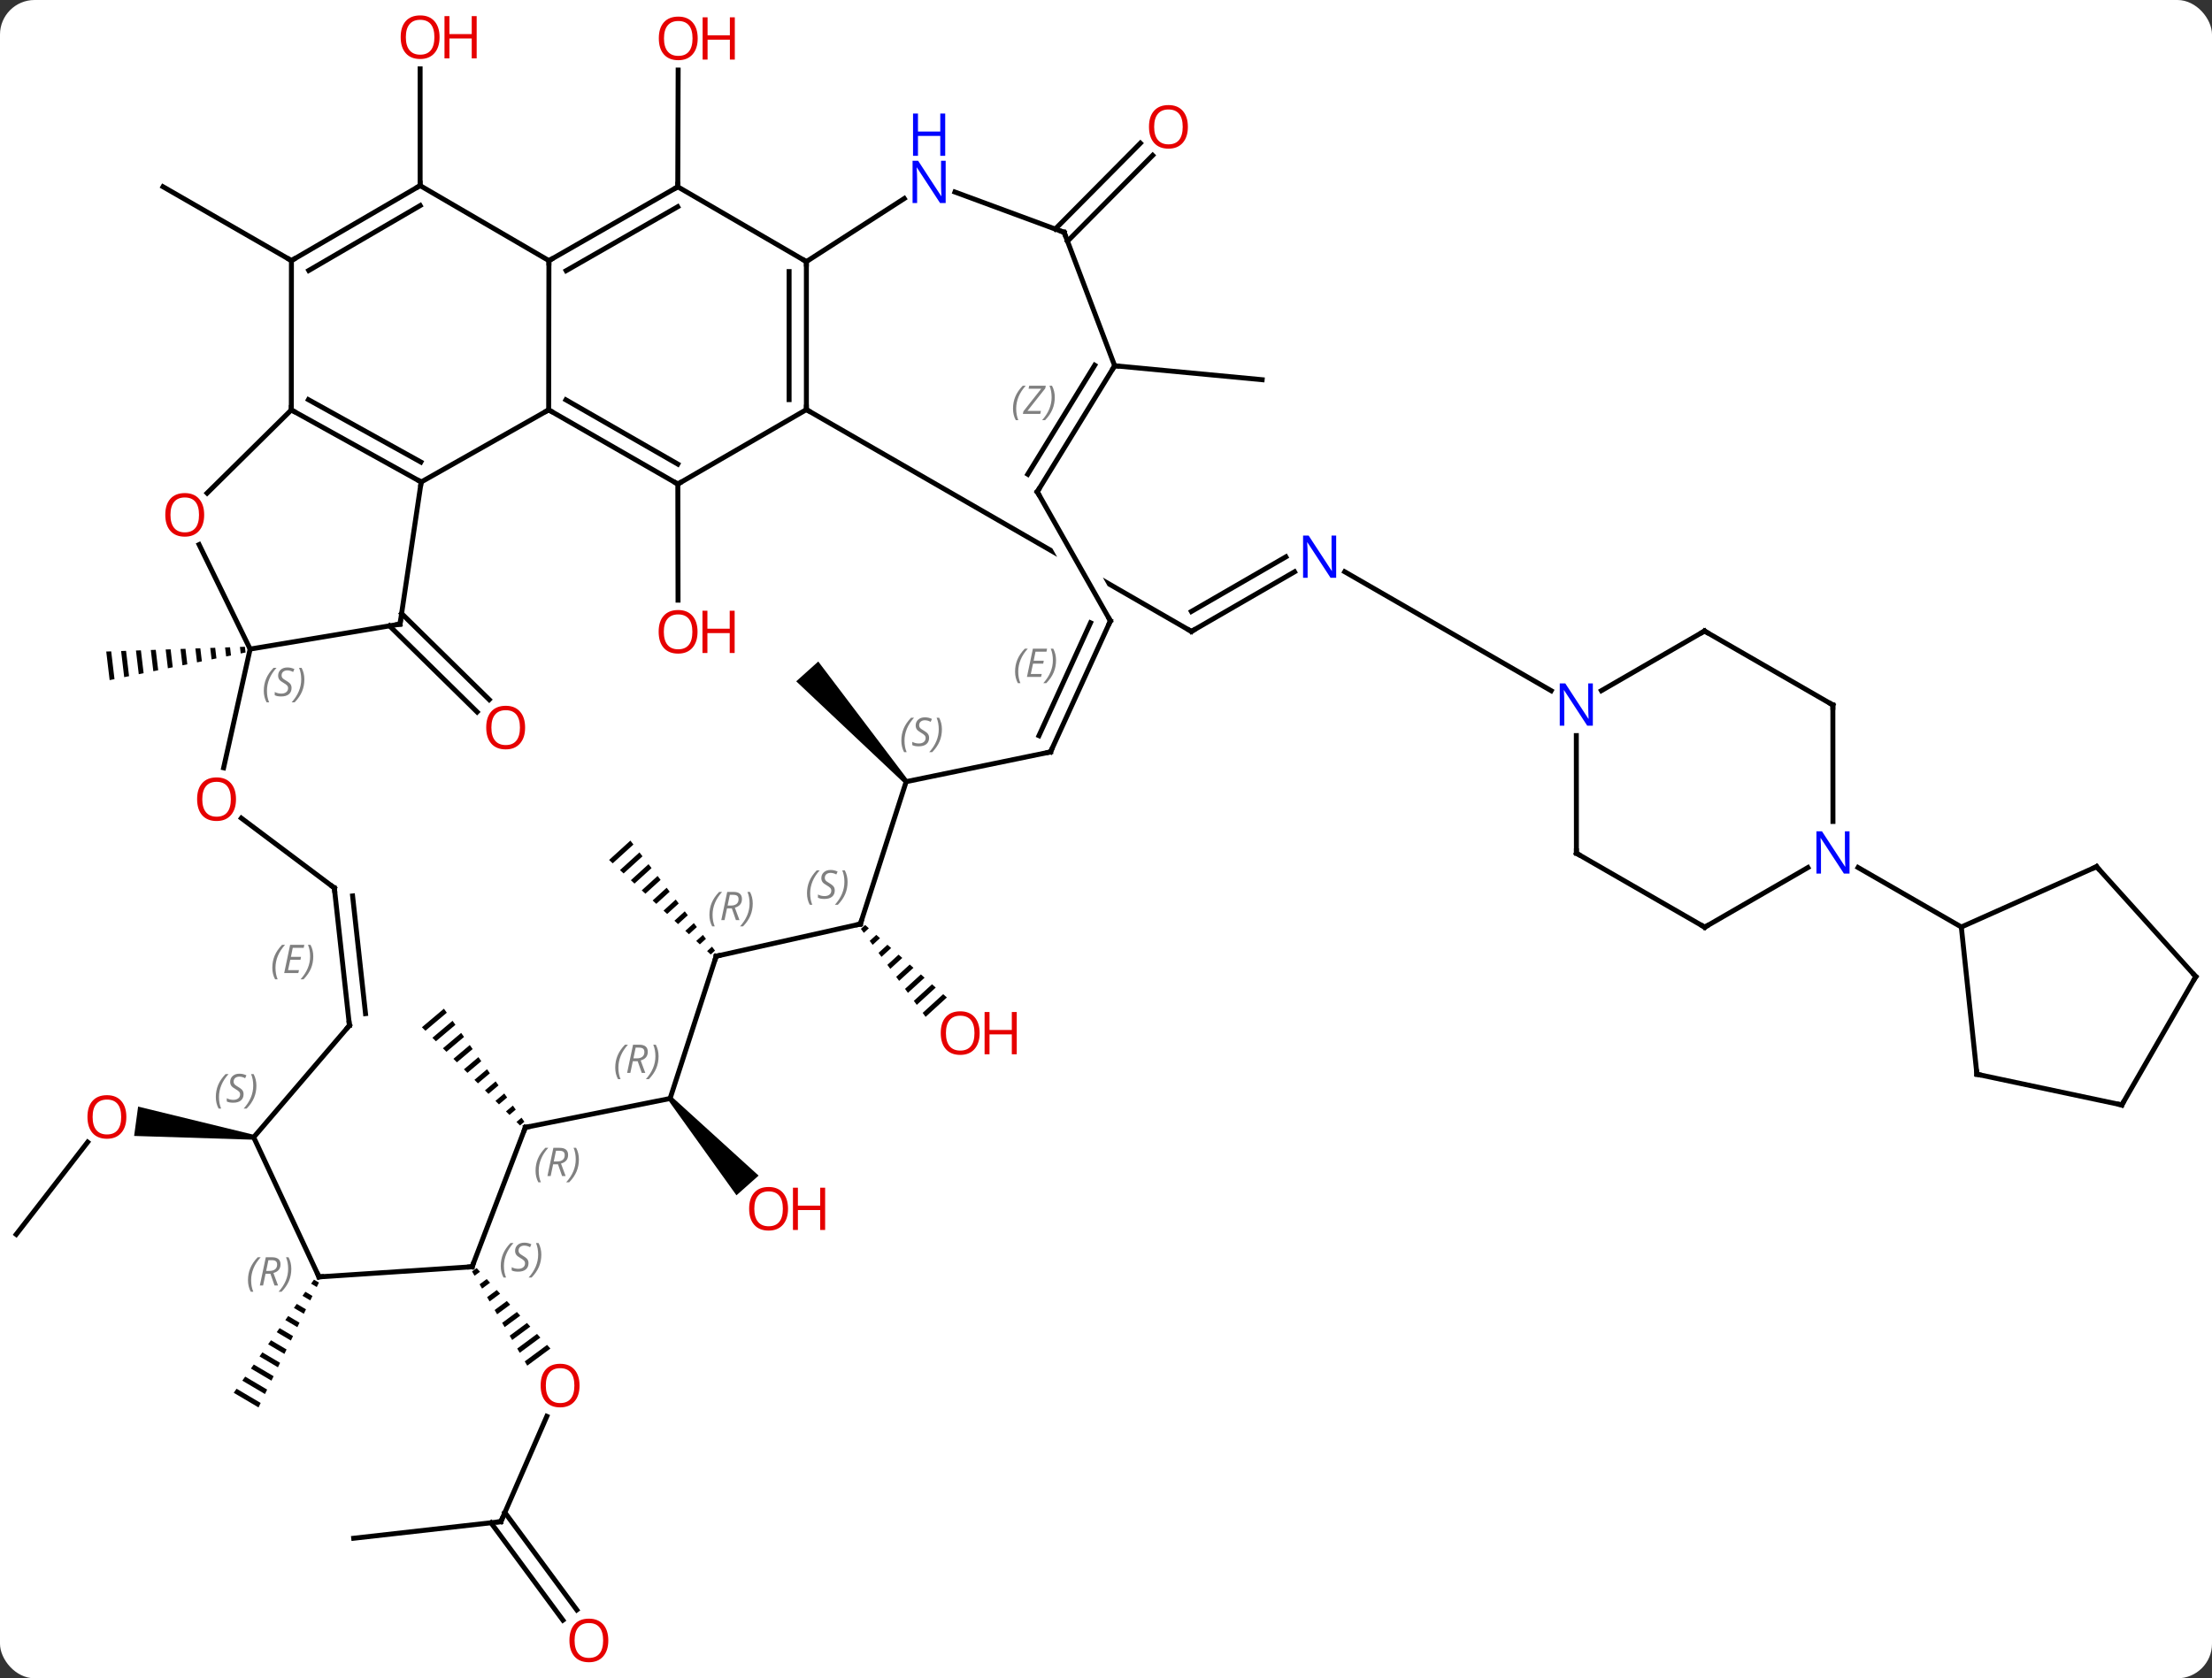 <svg width="448" viewBox="0 0 448 340" style="fill-opacity:1; color-rendering:auto; color-interpolation:auto; text-rendering:auto; stroke:black; stroke-linecap:square; stroke-miterlimit:10; shape-rendering:auto; stroke-opacity:1; fill:black; stroke-dasharray:none; font-weight:normal; stroke-width:1; font-family:'Open Sans'; font-style:normal; stroke-linejoin:miter; font-size:12; stroke-dashoffset:0; image-rendering:auto;" height="340" class="cas-substance-image" xmlns:xlink="http://www.w3.org/1999/xlink" xmlns="http://www.w3.org/2000/svg"><rect x="0" y="0" width="448" height="340" fill="#333333" stroke="none"/><svg class="cas-substance-single-component"><rect y="0" x="0" width="448" stroke="none" ry="7" rx="7" height="340" fill="white" class="cas-substance-group"/><svg y="0" x="0" width="448" viewBox="0 0 448 340" style="fill:black;" height="340" class="cas-substance-single-component-image"><svg><g><clipPath id="clipPath_ef75282203c644f3a4d1a548fc8ca51e1" clipPathUnits="userSpaceOnUse"><path d="M-13.157 -75.109 L5.349 -42.429 L0.128 -39.473 L-18.378 -72.153 L-13.157 -75.109 ZM-53.944 -106.222 L-73.916 -71.565 L10.561 -22.88 L30.534 -57.537 L-53.944 -106.222 Z"/></clipPath><g transform="translate(224,170)" style="text-rendering:geometricPrecision; color-rendering:optimizeQuality; color-interpolation:linearRGB; stroke-linecap:butt; image-rendering:optimizeQuality;"><line y2="-71.937" y1="-48.414" x2="-86.718" x1="-86.676" style="fill:none;"/><line y2="-45.706" y1="-28.264" x2="-142.664" x1="-124.918" style="fill:none;"/><line y2="-43.211" y1="-25.767" x2="-145.118" x1="-127.371" style="fill:none;"/><line y2="-132.156" y1="-155.804" x2="-86.73" x1="-86.652" style="fill:none;"/><line y2="-132.399" y1="-156.047" x2="-138.912" x1="-138.912" style="fill:none;"/><line y2="-54.159" y1="-42.081" x2="38.183" x1="17.298" style="fill:none;"/><line y2="-57.189" y1="-46.123" x2="36.431" x1="17.295" style="fill:none;"/><line y2="-87.021" y1="-42.081" x2="-60.681" x1="17.298" style="fill:none; clip-path:url(#clipPath_ef75282203c644f3a4d1a548fc8ca51e1);"/><line y2="-30.071" y1="-54.169" x2="90.166" x1="48.35" style="fill:none;"/><line y2="-117.21" y1="-132.168" x2="-164.976" x1="-190.98" style="fill:none;"/><path style="stroke:none;" d="M-174.402 -38.973 L-175.405 -38.939 L-175.405 -38.939 L-175.247 -37.615 L-174.264 -37.815 L-174.264 -37.815 L-174.402 -38.973 ZM-177.41 -38.87 L-178.413 -38.835 L-178.413 -38.835 L-178.197 -37.015 L-178.197 -37.015 L-177.214 -37.215 L-177.41 -38.87 ZM-180.419 -38.767 L-181.422 -38.732 L-181.422 -38.732 L-181.147 -36.415 L-181.147 -36.415 L-180.163 -36.615 L-180.419 -38.767 ZM-183.427 -38.663 L-184.43 -38.629 L-184.43 -38.629 L-184.096 -35.815 L-184.096 -35.815 L-183.113 -36.015 L-183.427 -38.663 ZM-186.436 -38.56 L-187.439 -38.525 L-187.439 -38.525 L-187.046 -35.215 L-187.046 -35.215 L-186.063 -35.415 L-186.436 -38.56 ZM-189.444 -38.456 L-190.447 -38.422 L-190.447 -38.422 L-189.996 -34.616 L-189.012 -34.816 L-189.012 -34.816 L-189.444 -38.456 ZM-192.453 -38.353 L-193.456 -38.319 L-193.456 -38.319 L-192.945 -34.016 L-191.962 -34.216 L-192.453 -38.353 ZM-195.462 -38.25 L-196.464 -38.215 L-196.464 -38.215 L-195.895 -33.416 L-195.895 -33.416 L-194.912 -33.616 L-195.462 -38.25 ZM-198.47 -38.147 L-199.473 -38.112 L-199.473 -38.112 L-198.845 -32.816 L-197.861 -33.016 L-198.47 -38.147 ZM-201.479 -38.043 L-202.482 -38.009 L-202.482 -38.009 L-201.794 -32.216 L-201.794 -32.216 L-200.811 -32.416 L-201.479 -38.043 Z"/><line y2="-123.597" y1="-140.994" x2="-10.282" x1="6.968" style="fill:none;"/><line y2="-121.132" y1="-138.53" x2="-7.797" x1="9.453" style="fill:none;"/><line y2="-95.901" y1="-93.075" x2="1.758" x1="31.626" style="fill:none;"/><line y2="80.07" y1="61.382" x2="-220.716" x1="-206.247" style="fill:none;"/><path style="stroke:none;" d="M-172.556 59.901 L-172.69 60.891 L-196.835 60.127 L-196.026 54.182 Z"/><path style="stroke:none;" d="M-160.41 89.241 L-160.991 90.06 L-160.991 90.06 L-159.843 90.738 L-159.843 90.738 L-159.406 89.835 L-160.41 89.241 ZM-162.152 91.697 L-162.732 92.515 L-162.732 92.515 L-161.154 93.448 L-160.717 92.545 L-160.717 92.545 L-162.152 91.697 ZM-163.893 94.152 L-164.474 94.971 L-164.474 94.971 L-162.465 96.158 L-162.028 95.254 L-162.028 95.254 L-163.893 94.152 ZM-165.635 96.607 L-166.215 97.426 L-166.215 97.426 L-163.776 98.868 L-163.339 97.964 L-165.635 96.607 ZM-167.376 99.063 L-167.957 99.881 L-167.957 99.881 L-165.087 101.577 L-164.65 100.674 L-167.376 99.063 ZM-169.118 101.518 L-169.698 102.337 L-169.698 102.337 L-166.398 104.287 L-165.961 103.384 L-165.961 103.384 L-169.118 101.518 ZM-170.859 103.974 L-171.44 104.792 L-167.709 106.997 L-167.273 106.094 L-167.273 106.094 L-170.859 103.974 ZM-172.601 106.429 L-173.181 107.248 L-169.021 109.707 L-169.021 109.707 L-168.584 108.803 L-168.584 108.803 L-172.601 106.429 ZM-174.343 108.884 L-174.923 109.703 L-174.923 109.703 L-170.332 112.417 L-169.895 111.513 L-174.343 108.884 ZM-176.084 111.34 L-176.665 112.158 L-171.643 115.126 L-171.206 114.223 L-171.206 114.223 L-176.084 111.34 Z"/><line y2="138.264" y1="116.933" x2="-122.556" x1="-113.252" style="fill:none;"/><path style="stroke:none;" d="M-127.463 86.898 L-128.397 87.589 L-128.397 87.589 L-127.889 88.456 L-127.889 88.456 L-126.784 87.639 L-126.784 87.639 L-127.463 86.898 ZM-125.425 89.121 L-126.872 90.19 L-126.364 91.058 L-126.364 91.058 L-124.746 89.862 L-125.425 89.121 ZM-123.388 91.344 L-125.347 92.792 L-124.839 93.659 L-122.709 92.085 L-122.709 92.085 L-123.388 91.344 ZM-121.351 93.567 L-123.822 95.394 L-123.822 95.394 L-123.314 96.261 L-120.671 94.308 L-121.351 93.567 ZM-119.313 95.79 L-122.298 97.996 L-122.298 97.996 L-121.789 98.863 L-118.634 96.531 L-118.634 96.531 L-119.313 95.79 ZM-117.276 98.013 L-120.773 100.598 L-120.264 101.465 L-120.264 101.465 L-116.597 98.754 L-117.276 98.013 ZM-115.238 100.236 L-119.248 103.2 L-118.74 104.067 L-114.559 100.976 L-114.559 100.976 L-115.238 100.236 ZM-113.201 102.458 L-117.723 105.801 L-117.723 105.801 L-117.215 106.669 L-112.522 103.199 L-112.522 103.199 L-113.201 102.458 Z"/><line y2="141.63" y1="138.264" x2="-152.367" x1="-122.556" style="fill:none;"/><line y2="158.227" y1="138.491" x2="-109.992" x1="-124.564" style="fill:none;"/><line y2="156.148" y1="136.412" x2="-107.176" x1="-121.748" style="fill:none;"/><path style="stroke:none;" d="M-134.091 34.346 L-138.55 38.109 L-137.841 38.82 L-133.509 35.163 L-134.091 34.346 ZM-132.346 36.799 L-136.423 40.24 L-135.713 40.951 L-131.764 37.617 L-132.346 36.799 ZM-130.6 39.253 L-134.294 42.372 L-133.585 43.082 L-130.018 40.071 L-130.6 39.253 ZM-128.854 41.707 L-132.166 44.503 L-132.166 44.503 L-131.457 45.213 L-128.272 42.525 L-128.854 41.707 ZM-127.108 44.161 L-130.038 46.634 L-129.329 47.345 L-126.526 44.979 L-127.108 44.161 ZM-125.362 46.615 L-127.91 48.765 L-127.201 49.476 L-124.78 47.433 L-125.362 46.615 ZM-123.617 49.069 L-125.782 50.897 L-125.073 51.607 L-125.073 51.607 L-123.035 49.886 L-123.617 49.069 ZM-121.871 51.522 L-123.654 53.028 L-122.945 53.738 L-122.945 53.738 L-121.289 52.34 L-121.289 52.34 L-121.871 51.522 ZM-120.125 53.976 L-121.526 55.159 L-120.817 55.869 L-119.543 54.794 L-119.543 54.794 L-120.125 53.976 ZM-118.379 56.43 L-119.398 57.29 L-119.398 57.29 L-118.689 58.001 L-118.689 58.001 L-117.797 57.248 L-118.379 56.43 Z"/><path style="stroke:none;" d="M-40.098 -11.983 L-40.842 -11.315 L-62.74 -31.974 L-58.274 -35.982 Z"/><path style="stroke:none;" d="M-88.657 52.871 L-87.91 52.207 L-70.36 68.164 L-74.842 72.153 Z"/><path style="stroke:none;" d="M-48.781 17.39 L-49.644 18.178 L-49.644 18.178 L-49.048 18.988 L-48.028 18.058 L-48.028 18.058 L-48.781 17.39 ZM-46.523 19.393 L-47.857 20.609 L-47.261 21.419 L-45.771 20.06 L-46.523 19.393 ZM-44.266 21.395 L-46.069 23.04 L-46.069 23.04 L-45.473 23.85 L-43.513 22.062 L-43.513 22.062 L-44.266 21.395 ZM-42.008 23.397 L-44.282 25.471 L-43.686 26.281 L-43.686 26.281 L-41.256 24.065 L-41.256 24.065 L-42.008 23.397 ZM-39.751 25.4 L-42.494 27.901 L-41.898 28.712 L-38.998 26.067 L-39.751 25.4 ZM-37.493 27.402 L-40.706 30.332 L-40.111 31.143 L-40.111 31.143 L-36.741 28.07 L-36.741 28.07 L-37.493 27.402 ZM-35.236 29.405 L-38.919 32.763 L-38.919 32.763 L-38.323 33.574 L-34.483 30.072 L-34.483 30.072 L-35.236 29.405 ZM-32.978 31.407 L-37.131 35.194 L-37.131 35.194 L-36.535 36.005 L-36.535 36.005 L-32.226 32.074 L-32.226 32.074 L-32.978 31.407 Z"/><path style="stroke:none;" d="M-96.323 0.294 L-100.641 4.22 L-99.906 4.904 L-95.711 1.09 L-96.323 0.294 ZM-94.487 2.682 L-98.436 6.272 L-97.7 6.955 L-97.7 6.955 L-93.876 3.478 L-94.487 2.682 ZM-92.652 5.07 L-96.23 8.323 L-96.23 8.323 L-95.495 9.007 L-92.04 5.866 L-92.652 5.07 ZM-90.816 7.458 L-94.024 10.374 L-93.289 11.058 L-90.204 8.254 L-90.816 7.458 ZM-88.981 9.846 L-91.818 12.426 L-91.083 13.11 L-88.369 10.642 L-88.981 9.846 ZM-87.145 12.234 L-89.612 14.477 L-88.877 15.161 L-86.533 13.03 L-87.145 12.234 ZM-85.309 14.622 L-87.406 16.529 L-86.671 17.213 L-84.697 15.418 L-85.309 14.622 ZM-83.474 17.01 L-85.201 18.58 L-84.465 19.264 L-82.862 17.806 L-83.474 17.01 ZM-81.638 19.398 L-82.995 20.632 L-82.259 21.316 L-81.026 20.194 L-81.638 19.398 ZM-79.802 21.786 L-80.789 22.683 L-80.054 23.367 L-79.19 22.582 L-79.802 21.786 Z"/><line y2="-72.354" y1="-86.967" x2="-138.696" x1="-112.878" style="fill:none;"/><line y2="-117.198" y1="-86.967" x2="-112.827" x1="-112.878" style="fill:none;"/><line y2="-71.937" y1="-86.967" x2="-86.718" x1="-112.878" style="fill:none;"/><line y2="-75.978" y1="-88.995" x2="-86.727" x1="-109.382" style="fill:none;"/><line y2="-86.952" y1="-72.354" x2="-165" x1="-138.696" style="fill:none;"/><line y2="-89.032" y1="-76.395" x2="-161.535" x1="-138.764" style="fill:none;"/><line y2="-43.566" y1="-72.354" x2="-142.983" x1="-138.696" style="fill:none;"/><line y2="-132.156" y1="-117.198" x2="-86.73" x1="-112.827" style="fill:none;"/><line y2="-128.115" y1="-115.166" x2="-86.743" x1="-109.333" style="fill:none;"/><line y2="-132.399" y1="-117.198" x2="-138.912" x1="-112.827" style="fill:none;"/><line y2="-87.021" y1="-71.937" x2="-60.681" x1="-86.718" style="fill:none;"/><line y2="-70.106" y1="-86.952" x2="-182.052" x1="-165" style="fill:none;"/><line y2="-117.21" y1="-86.952" x2="-164.976" x1="-165" style="fill:none;"/><line y2="-38.511" y1="-43.566" x2="-173.34" x1="-142.983" style="fill:none;"/><line y2="-117.003" y1="-132.156" x2="-60.681" x1="-86.73" style="fill:none;"/><line y2="-117.21" y1="-132.399" x2="-164.976" x1="-138.912" style="fill:none;"/><line y2="-115.203" y1="-128.358" x2="-161.468" x1="-138.896" style="fill:none;"/><line y2="-117.003" y1="-87.021" x2="-60.681" x1="-60.681" style="fill:none;"/><line y2="-114.982" y1="-89.042" x2="-64.181" x1="-64.181" style="fill:none;"/><line y2="-38.511" y1="-59.674" x2="-173.34" x1="-183.677" style="fill:none;"/><line y2="-14.454" y1="-38.511" x2="-178.707" x1="-173.34" style="fill:none;"/><line y2="-129.782" y1="-117.003" x2="-40.856" x1="-60.681" style="fill:none;"/><line y2="9.882" y1="-4.252" x2="-156.288" x1="-175.115" style="fill:none;"/><line y2="-122.931" y1="-131.096" x2="-8.478" x1="-30.595" style="fill:none;"/><line y2="37.74" y1="9.882" x2="-153.228" x1="-156.288" style="fill:none;"/><line y2="35.349" y1="11.508" x2="-149.97" x1="-152.588" style="fill:none;"/></g><g transform="translate(224,170)" style="stroke-linecap:butt; font-size:8.4px; fill:gray; text-rendering:geometricPrecision; image-rendering:optimizeQuality; color-rendering:optimizeQuality; font-family:'Open Sans'; font-style:italic; stroke:gray; color-interpolation:linearRGB;"><path style="stroke:none;" d="M-168.846 26.067 Q-168.846 24.739 -168.377 23.614 Q-167.908 22.489 -166.877 21.411 L-166.268 21.411 Q-167.236 22.473 -167.721 23.645 Q-168.205 24.817 -168.205 26.051 Q-168.205 27.379 -167.768 28.395 L-168.283 28.395 Q-168.846 27.364 -168.846 26.067 ZM-163.582 27.129 L-166.442 27.129 L-165.239 21.411 L-162.364 21.411 L-162.489 22.02 L-164.707 22.02 L-165.082 23.848 L-163.036 23.848 L-163.145 24.442 L-165.207 24.442 L-165.661 26.536 L-163.442 26.536 L-163.582 27.129 ZM-160.551 23.754 Q-160.551 25.082 -161.027 26.215 Q-161.504 27.348 -162.52 28.395 L-163.129 28.395 Q-161.191 26.239 -161.191 23.754 Q-161.191 22.426 -161.629 21.411 L-161.113 21.411 Q-160.551 22.473 -160.551 23.754 Z"/><line y2="-95.901" y1="-122.931" x2="1.758" x1="-8.478" style="fill:none; stroke:black;"/><line y2="60.396" y1="37.74" x2="-172.623" x1="-153.228" style="fill:none; stroke:black;"/><line y2="-70.368" y1="-95.901" x2="-13.92" x1="1.758" style="fill:none; stroke:black;"/><line y2="-73.921" y1="-96.01" x2="-15.845" x1="-2.282" style="fill:none; stroke:black;"/><path style="stroke:none;" d="M-18.832 -87.203 Q-18.832 -88.531 -18.363 -89.656 Q-17.894 -90.781 -16.863 -91.859 L-16.254 -91.859 Q-17.223 -90.797 -17.707 -89.625 Q-18.191 -88.453 -18.191 -87.219 Q-18.191 -85.891 -17.754 -84.875 L-18.269 -84.875 Q-18.832 -85.906 -18.832 -87.203 ZM-13.319 -86.141 L-16.834 -86.141 L-16.725 -86.672 L-13.116 -91.25 L-15.678 -91.25 L-15.553 -91.859 L-12.194 -91.859 L-12.303 -91.312 L-15.912 -86.75 L-13.178 -86.75 L-13.319 -86.141 ZM-10.374 -89.516 Q-10.374 -88.187 -10.85 -87.055 Q-11.327 -85.922 -12.342 -84.875 L-12.952 -84.875 Q-11.014 -87.031 -11.014 -89.516 Q-11.014 -90.844 -11.452 -91.859 L-10.936 -91.859 Q-10.374 -90.797 -10.374 -89.516 Z"/><line y2="88.677" y1="60.396" x2="-159.399" x1="-172.623" style="fill:none; stroke:black;"/><line y2="-44.214" y1="-70.368" x2="0.891" x1="-13.92" style="fill:none; stroke:black;"/><line y2="86.631" y1="88.677" x2="-128.382" x1="-159.399" style="fill:none; stroke:black;"/><line y2="-17.67" y1="-44.214" x2="-11.232" x1="0.891" style="fill:none; stroke:black;"/><line y2="-20.962" y1="-43.83" x2="-13.576" x1="-3.132" style="fill:none; stroke:black;"/><path style="stroke:none;" d="M-18.414 -33.932 Q-18.414 -35.26 -17.945 -36.385 Q-17.477 -37.51 -16.445 -38.589 L-15.836 -38.589 Q-16.805 -37.526 -17.289 -36.354 Q-17.773 -35.182 -17.773 -33.948 Q-17.773 -32.62 -17.336 -31.604 L-17.852 -31.604 Q-18.414 -32.635 -18.414 -33.932 ZM-13.151 -32.87 L-16.01 -32.87 L-14.807 -38.589 L-11.932 -38.589 L-12.057 -37.979 L-14.276 -37.979 L-14.651 -36.151 L-12.604 -36.151 L-12.713 -35.557 L-14.776 -35.557 L-15.229 -33.464 L-13.01 -33.464 L-13.151 -32.87 ZM-10.119 -36.245 Q-10.119 -34.917 -10.596 -33.784 Q-11.072 -32.651 -12.088 -31.604 L-12.697 -31.604 Q-10.76 -33.76 -10.76 -36.245 Q-10.76 -37.573 -11.197 -38.589 L-10.682 -38.589 Q-10.119 -37.526 -10.119 -36.245 Z"/><line y2="58.389" y1="86.631" x2="-117.597" x1="-128.382" style="fill:none; stroke:black;"/><line y2="-11.649" y1="-17.67" x2="-40.47" x1="-11.232" style="fill:none; stroke:black;"/><line y2="52.539" y1="58.389" x2="-88.284" x1="-117.597" style="fill:none; stroke:black;"/><line y2="17.196" y1="-11.649" x2="-49.749" x1="-40.47" style="fill:none; stroke:black;"/><line y2="23.715" y1="52.539" x2="-78.948" x1="-88.284" style="fill:none; stroke:black;"/><line y2="23.715" y1="17.196" x2="-78.948" x1="-49.749" style="fill:none; stroke:black;"/><line y2="2.859" y1="-20.985" x2="95.274" x1="95.255" style="fill:none; stroke:black;"/><line y2="-42.162" y1="-30.081" x2="121.221" x1="100.333" style="fill:none; stroke:black;"/><line y2="17.838" y1="2.859" x2="121.266" x1="95.274" style="fill:none; stroke:black;"/><line y2="-27.18" y1="-42.162" x2="147.213" x1="121.221" style="fill:none; stroke:black;"/><line y2="5.759" y1="17.838" x2="142.154" x1="121.266" style="fill:none; stroke:black;"/><line y2="-3.586" y1="-27.18" x2="147.232" x1="147.213" style="fill:none; stroke:black;"/><line y2="17.799" y1="5.75" x2="173.229" x1="152.321" style="fill:none; stroke:black;"/><line y2="47.631" y1="17.799" x2="176.388" x1="173.229" style="fill:none; stroke:black;"/><line y2="5.577" y1="17.799" x2="200.625" x1="173.229" style="fill:none; stroke:black;"/><line y2="53.847" y1="47.631" x2="205.737" x1="176.388" style="fill:none; stroke:black;"/><line y2="27.855" y1="5.577" x2="220.716" x1="200.625" style="fill:none; stroke:black;"/><line y2="27.855" y1="53.847" x2="220.716" x1="205.737" style="fill:none; stroke:black;"/></g><g transform="translate(224,170)" style="fill:rgb(230,0,0); text-rendering:geometricPrecision; color-rendering:optimizeQuality; image-rendering:optimizeQuality; font-family:'Open Sans'; stroke:rgb(230,0,0); color-interpolation:linearRGB;"><path style="stroke:none;" d="M-82.727 -42.007 Q-82.727 -39.945 -83.766 -38.765 Q-84.805 -37.585 -86.648 -37.585 Q-88.539 -37.585 -89.57 -38.749 Q-90.602 -39.914 -90.602 -42.023 Q-90.602 -44.117 -89.57 -45.265 Q-88.539 -46.414 -86.648 -46.414 Q-84.789 -46.414 -83.758 -45.242 Q-82.727 -44.07 -82.727 -42.007 ZM-89.555 -42.007 Q-89.555 -40.273 -88.812 -39.367 Q-88.07 -38.46 -86.648 -38.46 Q-85.227 -38.46 -84.5 -39.359 Q-83.773 -40.257 -83.773 -42.007 Q-83.773 -43.742 -84.5 -44.632 Q-85.227 -45.523 -86.648 -45.523 Q-88.07 -45.523 -88.812 -44.624 Q-89.555 -43.726 -89.555 -42.007 Z"/><path style="stroke:none;" d="M-75.211 -37.71 L-76.211 -37.71 L-76.211 -41.742 L-80.727 -41.742 L-80.727 -37.71 L-81.727 -37.71 L-81.727 -46.273 L-80.727 -46.273 L-80.727 -42.632 L-76.211 -42.632 L-76.211 -46.273 L-75.211 -46.273 L-75.211 -37.71 Z"/><path style="stroke:none;" d="M-117.65 -22.606 Q-117.65 -20.544 -118.689 -19.364 Q-119.728 -18.184 -121.571 -18.184 Q-123.462 -18.184 -124.493 -19.349 Q-125.525 -20.513 -125.525 -22.622 Q-125.525 -24.716 -124.493 -25.864 Q-123.462 -27.013 -121.571 -27.013 Q-119.712 -27.013 -118.681 -25.841 Q-117.65 -24.669 -117.65 -22.606 ZM-124.478 -22.606 Q-124.478 -20.872 -123.735 -19.966 Q-122.993 -19.059 -121.571 -19.059 Q-120.15 -19.059 -119.423 -19.958 Q-118.696 -20.856 -118.696 -22.606 Q-118.696 -24.341 -119.423 -25.231 Q-120.15 -26.122 -121.571 -26.122 Q-122.993 -26.122 -123.735 -25.224 Q-124.478 -24.325 -124.478 -22.606 Z"/><path style="stroke:none;" d="M-82.694 -162.226 Q-82.694 -160.164 -83.733 -158.984 Q-84.772 -157.804 -86.615 -157.804 Q-88.506 -157.804 -89.537 -158.969 Q-90.569 -160.133 -90.569 -162.242 Q-90.569 -164.336 -89.537 -165.484 Q-88.506 -166.633 -86.615 -166.633 Q-84.756 -166.633 -83.725 -165.461 Q-82.694 -164.289 -82.694 -162.226 ZM-89.522 -162.226 Q-89.522 -160.492 -88.779 -159.586 Q-88.037 -158.679 -86.615 -158.679 Q-85.194 -158.679 -84.467 -159.578 Q-83.74 -160.476 -83.74 -162.226 Q-83.74 -163.961 -84.467 -164.851 Q-85.194 -165.742 -86.615 -165.742 Q-88.037 -165.742 -88.779 -164.844 Q-89.522 -163.945 -89.522 -162.226 Z"/><path style="stroke:none;" d="M-75.178 -157.929 L-76.178 -157.929 L-76.178 -161.961 L-80.694 -161.961 L-80.694 -157.929 L-81.694 -157.929 L-81.694 -166.492 L-80.694 -166.492 L-80.694 -162.851 L-76.178 -162.851 L-76.178 -166.492 L-75.178 -166.492 L-75.178 -157.929 Z"/><path style="stroke:none;" d="M-134.975 -162.469 Q-134.975 -160.407 -136.014 -159.227 Q-137.053 -158.047 -138.896 -158.047 Q-140.787 -158.047 -141.818 -159.212 Q-142.85 -160.376 -142.85 -162.485 Q-142.85 -164.579 -141.818 -165.727 Q-140.787 -166.876 -138.896 -166.876 Q-137.037 -166.876 -136.006 -165.704 Q-134.975 -164.532 -134.975 -162.469 ZM-141.803 -162.469 Q-141.803 -160.735 -141.06 -159.829 Q-140.318 -158.922 -138.896 -158.922 Q-137.475 -158.922 -136.748 -159.821 Q-136.021 -160.719 -136.021 -162.469 Q-136.021 -164.204 -136.748 -165.094 Q-137.475 -165.985 -138.896 -165.985 Q-140.318 -165.985 -141.06 -165.087 Q-141.803 -164.188 -141.803 -162.469 Z"/><path style="stroke:none;" d="M-127.459 -158.172 L-128.459 -158.172 L-128.459 -162.204 L-132.975 -162.204 L-132.975 -158.172 L-133.975 -158.172 L-133.975 -166.735 L-132.975 -166.735 L-132.975 -163.094 L-128.459 -163.094 L-128.459 -166.735 L-127.459 -166.735 L-127.459 -158.172 Z"/></g><g transform="translate(224,170)" style="stroke-linecap:butt; text-rendering:geometricPrecision; color-rendering:optimizeQuality; image-rendering:optimizeQuality; font-family:'Open Sans'; color-interpolation:linearRGB; stroke-miterlimit:5;"><path style="fill:none;" d="M17.731 -42.331 L17.298 -42.081 L16.865 -42.331"/><path style="fill:rgb(0,5,255); stroke:none;" d="M46.618 -52.943 L45.477 -52.943 L40.789 -60.13 L40.743 -60.13 Q40.836 -58.865 40.836 -57.818 L40.836 -52.943 L39.914 -52.943 L39.914 -61.505 L41.039 -61.505 L45.711 -54.349 L45.758 -54.349 Q45.758 -54.505 45.711 -55.365 Q45.664 -56.224 45.68 -56.599 L45.68 -61.505 L46.618 -61.505 L46.618 -52.943 Z"/><path style="fill:rgb(230,0,0); stroke:none;" d="M16.582 -144.304 Q16.582 -142.242 15.543 -141.062 Q14.504 -139.882 12.661 -139.882 Q10.77 -139.882 9.739 -141.047 Q8.707 -142.211 8.707 -144.32 Q8.707 -146.414 9.739 -147.562 Q10.77 -148.711 12.661 -148.711 Q14.52 -148.711 15.551 -147.539 Q16.582 -146.367 16.582 -144.304 ZM9.754 -144.304 Q9.754 -142.57 10.497 -141.664 Q11.239 -140.757 12.661 -140.757 Q14.082 -140.757 14.809 -141.656 Q15.536 -142.554 15.536 -144.304 Q15.536 -146.039 14.809 -146.929 Q14.082 -147.82 12.661 -147.82 Q11.239 -147.82 10.497 -146.922 Q9.754 -146.023 9.754 -144.304 Z"/><path style="fill:rgb(230,0,0); stroke:none;" d="M-198.412 56.279 Q-198.412 58.341 -199.452 59.521 Q-200.491 60.701 -202.334 60.701 Q-204.225 60.701 -205.256 59.536 Q-206.287 58.372 -206.287 56.263 Q-206.287 54.169 -205.256 53.021 Q-204.225 51.872 -202.334 51.872 Q-200.475 51.872 -199.444 53.044 Q-198.412 54.216 -198.412 56.279 ZM-205.241 56.279 Q-205.241 58.013 -204.498 58.919 Q-203.756 59.826 -202.334 59.826 Q-200.912 59.826 -200.186 58.927 Q-199.459 58.029 -199.459 56.279 Q-199.459 54.544 -200.186 53.654 Q-200.912 52.763 -202.334 52.763 Q-203.756 52.763 -204.498 53.661 Q-205.241 54.56 -205.241 56.279 Z"/><path style="fill:rgb(230,0,0); stroke:none;" d="M-106.624 110.696 Q-106.624 112.758 -107.664 113.938 Q-108.703 115.118 -110.546 115.118 Q-112.437 115.118 -113.468 113.954 Q-114.499 112.789 -114.499 110.68 Q-114.499 108.586 -113.468 107.438 Q-112.437 106.289 -110.546 106.289 Q-108.687 106.289 -107.656 107.461 Q-106.624 108.633 -106.624 110.696 ZM-113.453 110.696 Q-113.453 112.43 -112.71 113.336 Q-111.968 114.243 -110.546 114.243 Q-109.124 114.243 -108.398 113.344 Q-107.671 112.446 -107.671 110.696 Q-107.671 108.961 -108.398 108.071 Q-109.124 107.18 -110.546 107.18 Q-111.968 107.18 -112.71 108.079 Q-113.453 108.977 -113.453 110.696 Z"/><path style="fill:none;" d="M-122.356 137.806 L-122.556 138.264 L-123.053 138.32"/><path style="fill:rgb(230,0,0); stroke:none;" d="M-100.799 162.329 Q-100.799 164.391 -101.838 165.571 Q-102.877 166.751 -104.72 166.751 Q-106.611 166.751 -107.642 165.587 Q-108.674 164.422 -108.674 162.313 Q-108.674 160.219 -107.642 159.071 Q-106.611 157.922 -104.72 157.922 Q-102.861 157.922 -101.83 159.094 Q-100.799 160.266 -100.799 162.329 ZM-107.627 162.329 Q-107.627 164.063 -106.884 164.969 Q-106.142 165.876 -104.72 165.876 Q-103.299 165.876 -102.572 164.977 Q-101.845 164.079 -101.845 162.329 Q-101.845 160.594 -102.572 159.704 Q-103.299 158.813 -104.72 158.813 Q-106.142 158.813 -106.884 159.712 Q-107.627 160.61 -107.627 162.329 Z"/><path style="fill:rgb(230,0,0); stroke:none;" d="M-64.4 74.879 Q-64.4 76.941 -65.439 78.121 Q-66.478 79.301 -68.321 79.301 Q-70.212 79.301 -71.243 78.136 Q-72.275 76.972 -72.275 74.863 Q-72.275 72.769 -71.243 71.621 Q-70.212 70.472 -68.321 70.472 Q-66.462 70.472 -65.431 71.644 Q-64.4 72.816 -64.4 74.879 ZM-71.228 74.879 Q-71.228 76.613 -70.485 77.519 Q-69.743 78.426 -68.321 78.426 Q-66.9 78.426 -66.173 77.527 Q-65.446 76.629 -65.446 74.879 Q-65.446 73.144 -66.173 72.254 Q-66.9 71.363 -68.321 71.363 Q-69.743 71.363 -70.485 72.261 Q-71.228 73.16 -71.228 74.879 Z"/><path style="fill:rgb(230,0,0); stroke:none;" d="M-56.884 79.176 L-57.884 79.176 L-57.884 75.144 L-62.4 75.144 L-62.4 79.176 L-63.4 79.176 L-63.4 70.613 L-62.4 70.613 L-62.4 74.254 L-57.884 74.254 L-57.884 70.613 L-56.884 70.613 L-56.884 79.176 Z"/><path style="fill:rgb(230,0,0); stroke:none;" d="M-25.591 39.287 Q-25.591 41.349 -26.631 42.529 Q-27.67 43.709 -29.513 43.709 Q-31.404 43.709 -32.435 42.544 Q-33.467 41.38 -33.467 39.271 Q-33.467 37.177 -32.435 36.029 Q-31.404 34.88 -29.513 34.88 Q-27.654 34.88 -26.623 36.052 Q-25.591 37.224 -25.591 39.287 ZM-32.42 39.287 Q-32.42 41.021 -31.677 41.927 Q-30.935 42.834 -29.513 42.834 Q-28.091 42.834 -27.365 41.935 Q-26.638 41.037 -26.638 39.287 Q-26.638 37.552 -27.365 36.662 Q-28.091 35.771 -29.513 35.771 Q-30.935 35.771 -31.677 36.669 Q-32.42 37.568 -32.42 39.287 Z"/><path style="fill:rgb(230,0,0); stroke:none;" d="M-18.076 43.584 L-19.076 43.584 L-19.076 39.552 L-23.591 39.552 L-23.591 43.584 L-24.591 43.584 L-24.591 35.021 L-23.591 35.021 L-23.591 38.662 L-19.076 38.662 L-19.076 35.021 L-18.076 35.021 L-18.076 43.584 Z"/><path style="fill:none;" d="M-112.445 -86.718 L-112.878 -86.967 L-113.313 -86.721"/><path style="fill:none;" d="M-139.133 -72.597 L-138.696 -72.354 L-138.77 -71.859"/><path style="fill:none;" d="M-112.393 -117.447 L-112.827 -117.198 L-112.828 -116.698"/><path style="fill:none;" d="M-87.151 -72.186 L-86.718 -71.937 L-86.285 -72.188"/><path style="fill:none;" d="M-164.563 -86.709 L-165 -86.952 L-165 -87.452"/><path style="fill:none;" d="M-142.909 -44.06 L-142.983 -43.566 L-143.476 -43.484"/><path style="fill:none;" d="M-87.164 -131.907 L-86.73 -132.156 L-86.728 -132.656"/><path style="fill:none;" d="M-139.344 -132.147 L-138.912 -132.399 L-138.912 -132.899"/><path style="fill:none;" d="M-60.681 -87.521 L-60.681 -87.021 L-60.248 -86.771"/><path style="fill:rgb(230,0,0); stroke:none;" d="M-182.648 -65.698 Q-182.648 -63.636 -183.687 -62.456 Q-184.726 -61.276 -186.569 -61.276 Q-188.46 -61.276 -189.491 -62.441 Q-190.523 -63.605 -190.523 -65.714 Q-190.523 -67.808 -189.491 -68.956 Q-188.46 -70.105 -186.569 -70.105 Q-184.71 -70.105 -183.679 -68.933 Q-182.648 -67.761 -182.648 -65.698 ZM-189.476 -65.698 Q-189.476 -63.964 -188.733 -63.058 Q-187.991 -62.151 -186.569 -62.151 Q-185.148 -62.151 -184.421 -63.05 Q-183.694 -63.948 -183.694 -65.698 Q-183.694 -67.433 -184.421 -68.323 Q-185.148 -69.214 -186.569 -69.214 Q-187.991 -69.214 -188.733 -68.316 Q-189.476 -67.417 -189.476 -65.698 Z"/><path style="fill:none;" d="M-164.544 -117.462 L-164.976 -117.21 L-165.409 -117.459"/></g><g transform="translate(224,170)" style="stroke-linecap:butt; font-size:8.4px; fill:gray; text-rendering:geometricPrecision; image-rendering:optimizeQuality; color-rendering:optimizeQuality; font-family:'Open Sans'; font-style:italic; stroke:gray; color-interpolation:linearRGB; stroke-miterlimit:5;"><path style="stroke:none;" d="M-170.573 -30.047 Q-170.573 -31.375 -170.104 -32.5 Q-169.635 -33.625 -168.604 -34.703 L-167.995 -34.703 Q-168.963 -33.641 -169.448 -32.469 Q-169.932 -31.297 -169.932 -30.062 Q-169.932 -28.734 -169.495 -27.719 L-170.01 -27.719 Q-170.573 -28.75 -170.573 -30.047 ZM-164.95 -30.641 Q-164.95 -29.812 -165.497 -29.359 Q-166.044 -28.906 -167.044 -28.906 Q-167.45 -28.906 -167.763 -28.961 Q-168.075 -29.016 -168.356 -29.156 L-168.356 -29.812 Q-167.731 -29.484 -167.028 -29.484 Q-166.403 -29.484 -166.028 -29.781 Q-165.653 -30.078 -165.653 -30.594 Q-165.653 -30.906 -165.856 -31.133 Q-166.06 -31.359 -166.622 -31.687 Q-167.216 -32.016 -167.442 -32.344 Q-167.669 -32.672 -167.669 -33.125 Q-167.669 -33.859 -167.153 -34.32 Q-166.638 -34.781 -165.794 -34.781 Q-165.419 -34.781 -165.083 -34.703 Q-164.747 -34.625 -164.372 -34.453 L-164.638 -33.859 Q-164.888 -34.016 -165.208 -34.102 Q-165.528 -34.187 -165.794 -34.187 Q-166.325 -34.187 -166.645 -33.914 Q-166.966 -33.641 -166.966 -33.172 Q-166.966 -32.969 -166.895 -32.82 Q-166.825 -32.672 -166.685 -32.539 Q-166.544 -32.406 -166.122 -32.156 Q-165.56 -31.812 -165.356 -31.617 Q-165.153 -31.422 -165.052 -31.187 Q-164.95 -30.953 -164.95 -30.641 ZM-162.356 -32.359 Q-162.356 -31.031 -162.832 -29.898 Q-163.309 -28.766 -164.324 -27.719 L-164.934 -27.719 Q-162.996 -29.875 -162.996 -32.359 Q-162.996 -33.687 -163.434 -34.703 L-162.918 -34.703 Q-162.356 -33.641 -162.356 -32.359 Z"/><path style="fill:none; stroke:black;" d="M-60.681 -116.503 L-60.681 -117.003 L-61.113 -117.254"/></g><g transform="translate(224,170)" style="stroke-linecap:butt; fill:rgb(230,0,0); text-rendering:geometricPrecision; color-rendering:optimizeQuality; image-rendering:optimizeQuality; font-family:'Open Sans'; stroke:rgb(230,0,0); color-interpolation:linearRGB; stroke-miterlimit:5;"><path style="stroke:none;" d="M-176.203 -8.095 Q-176.203 -6.033 -177.243 -4.853 Q-178.282 -3.673 -180.125 -3.673 Q-182.016 -3.673 -183.047 -4.838 Q-184.078 -6.002 -184.078 -8.111 Q-184.078 -10.205 -183.047 -11.353 Q-182.016 -12.502 -180.125 -12.502 Q-178.266 -12.502 -177.235 -11.33 Q-176.203 -10.158 -176.203 -8.095 ZM-183.032 -8.095 Q-183.032 -6.361 -182.289 -5.455 Q-181.547 -4.548 -180.125 -4.548 Q-178.703 -4.548 -177.977 -5.447 Q-177.25 -6.345 -177.25 -8.095 Q-177.25 -9.83 -177.977 -10.72 Q-178.703 -11.611 -180.125 -11.611 Q-181.547 -11.611 -182.289 -10.713 Q-183.032 -9.814 -183.032 -8.095 Z"/><path style="fill:rgb(0,5,255); stroke:none;" d="M-32.471 -128.87 L-33.612 -128.87 L-38.3 -136.057 L-38.346 -136.057 Q-38.253 -134.792 -38.253 -133.745 L-38.253 -128.87 L-39.175 -128.87 L-39.175 -137.432 L-38.05 -137.432 L-33.378 -130.276 L-33.331 -130.276 Q-33.331 -130.432 -33.378 -131.292 Q-33.425 -132.151 -33.409 -132.526 L-33.409 -137.432 L-32.471 -137.432 L-32.471 -128.87 Z"/><path style="fill:rgb(0,5,255); stroke:none;" d="M-32.565 -138.432 L-33.565 -138.432 L-33.565 -142.464 L-38.081 -142.464 L-38.081 -138.432 L-39.081 -138.432 L-39.081 -146.995 L-38.081 -146.995 L-38.081 -143.354 L-33.565 -143.354 L-33.565 -146.995 L-32.565 -146.995 L-32.565 -138.432 Z"/><path style="fill:none; stroke:black;" d="M-156.688 9.582 L-156.288 9.882 L-156.233 10.379"/><path style="fill:none; stroke:black;" d="M-8.947 -123.104 L-8.478 -122.931 L-8.301 -122.463"/><path style="fill:none; stroke:black;" d="M-153.283 37.243 L-153.228 37.74 L-153.553 38.12"/><path style="fill:none; stroke:black;" d="M1.496 -95.475 L1.758 -95.901 L2.256 -95.854"/></g><g transform="translate(224,170)" style="stroke-linecap:butt; font-size:8.4px; fill:gray; text-rendering:geometricPrecision; image-rendering:optimizeQuality; color-rendering:optimizeQuality; font-family:'Open Sans'; font-style:italic; stroke:gray; color-interpolation:linearRGB; stroke-miterlimit:5;"><path style="stroke:none;" d="M-180.289 52.253 Q-180.289 50.925 -179.821 49.8 Q-179.352 48.675 -178.321 47.597 L-177.711 47.597 Q-178.68 48.66 -179.164 49.831 Q-179.649 51.003 -179.649 52.238 Q-179.649 53.566 -179.211 54.581 L-179.727 54.581 Q-180.289 53.55 -180.289 52.253 ZM-174.667 51.66 Q-174.667 52.488 -175.214 52.941 Q-175.761 53.394 -176.761 53.394 Q-177.167 53.394 -177.479 53.339 Q-177.792 53.285 -178.073 53.144 L-178.073 52.488 Q-177.448 52.816 -176.745 52.816 Q-176.12 52.816 -175.745 52.519 Q-175.37 52.222 -175.37 51.706 Q-175.37 51.394 -175.573 51.167 Q-175.776 50.941 -176.339 50.613 Q-176.932 50.285 -177.159 49.956 Q-177.386 49.628 -177.386 49.175 Q-177.386 48.441 -176.87 47.98 Q-176.354 47.519 -175.511 47.519 Q-175.136 47.519 -174.799 47.597 Q-174.464 47.675 -174.089 47.847 L-174.354 48.441 Q-174.604 48.285 -174.924 48.199 Q-175.245 48.113 -175.511 48.113 Q-176.042 48.113 -176.362 48.386 Q-176.682 48.66 -176.682 49.128 Q-176.682 49.331 -176.612 49.48 Q-176.542 49.628 -176.401 49.761 Q-176.261 49.894 -175.839 50.144 Q-175.276 50.488 -175.073 50.683 Q-174.87 50.878 -174.768 51.113 Q-174.667 51.347 -174.667 51.66 ZM-172.072 49.941 Q-172.072 51.269 -172.549 52.402 Q-173.025 53.535 -174.041 54.581 L-174.65 54.581 Q-172.713 52.425 -172.713 49.941 Q-172.713 48.613 -173.15 47.597 L-172.635 47.597 Q-172.072 48.66 -172.072 49.941 Z"/><path style="fill:none; stroke:black;" d="M-13.658 -70.794 L-13.92 -70.368 L-13.674 -69.933"/><path style="fill:none; stroke:black;" d="M-159.611 88.224 L-159.399 88.677 L-158.9 88.644"/><path style="stroke:none;" d="M-173.776 89.359 Q-173.776 88.031 -173.307 86.906 Q-172.839 85.781 -171.807 84.703 L-171.198 84.703 Q-172.167 85.766 -172.651 86.937 Q-173.135 88.109 -173.135 89.344 Q-173.135 90.672 -172.698 91.687 L-173.214 91.687 Q-173.776 90.656 -173.776 89.359 ZM-170.216 88.047 L-170.716 90.422 L-171.372 90.422 L-170.169 84.703 L-168.919 84.703 Q-167.185 84.703 -167.185 86.141 Q-167.185 87.5 -168.622 87.891 L-167.685 90.422 L-168.404 90.422 L-169.232 88.047 L-170.216 88.047 ZM-169.638 85.297 Q-170.029 87.219 -170.091 87.469 L-169.435 87.469 Q-168.685 87.469 -168.279 87.141 Q-167.872 86.812 -167.872 86.187 Q-167.872 85.719 -168.13 85.508 Q-168.388 85.297 -168.982 85.297 L-169.638 85.297 ZM-164.999 87.047 Q-164.999 88.375 -165.475 89.508 Q-165.952 90.641 -166.968 91.687 L-167.577 91.687 Q-165.639 89.531 -165.639 87.047 Q-165.639 85.719 -166.077 84.703 L-165.561 84.703 Q-164.999 85.766 -164.999 87.047 Z"/><path style="fill:none; stroke:black;" d="M0.645 -44.649 L0.891 -44.214 L0.683 -43.759"/><path style="fill:none; stroke:black;" d="M-128.881 86.664 L-128.382 86.631 L-128.204 86.164"/><path style="stroke:none;" d="M-122.582 86.482 Q-122.582 85.154 -122.114 84.029 Q-121.645 82.904 -120.614 81.826 L-120.004 81.826 Q-120.973 82.888 -121.457 84.06 Q-121.942 85.232 -121.942 86.467 Q-121.942 87.795 -121.504 88.81 L-122.02 88.81 Q-122.582 87.779 -122.582 86.482 ZM-116.96 85.888 Q-116.96 86.717 -117.507 87.17 Q-118.053 87.623 -119.053 87.623 Q-119.46 87.623 -119.772 87.568 Q-120.085 87.513 -120.366 87.373 L-120.366 86.717 Q-119.741 87.045 -119.038 87.045 Q-118.413 87.045 -118.038 86.748 Q-117.663 86.451 -117.663 85.935 Q-117.663 85.623 -117.866 85.396 Q-118.069 85.17 -118.632 84.842 Q-119.225 84.513 -119.452 84.185 Q-119.678 83.857 -119.678 83.404 Q-119.678 82.67 -119.163 82.209 Q-118.647 81.748 -117.803 81.748 Q-117.428 81.748 -117.093 81.826 Q-116.757 81.904 -116.382 82.076 L-116.647 82.67 Q-116.897 82.513 -117.218 82.427 Q-117.538 82.342 -117.803 82.342 Q-118.335 82.342 -118.655 82.615 Q-118.975 82.888 -118.975 83.357 Q-118.975 83.56 -118.905 83.709 Q-118.835 83.857 -118.694 83.99 Q-118.553 84.123 -118.132 84.373 Q-117.569 84.717 -117.366 84.912 Q-117.163 85.107 -117.061 85.342 Q-116.96 85.576 -116.96 85.888 ZM-114.365 84.17 Q-114.365 85.498 -114.842 86.631 Q-115.318 87.763 -116.334 88.81 L-116.943 88.81 Q-115.006 86.654 -115.006 84.17 Q-115.006 82.842 -115.443 81.826 L-114.928 81.826 Q-114.365 82.888 -114.365 84.17 Z"/><path style="fill:none; stroke:black;" d="M-11.024 -18.125 L-11.232 -17.67 L-11.722 -17.569"/><path style="fill:none; stroke:black;" d="M-117.775 58.856 L-117.597 58.389 L-117.107 58.291"/><path style="stroke:none;" d="M-115.532 67.192 Q-115.532 65.864 -115.063 64.739 Q-114.594 63.614 -113.563 62.536 L-112.954 62.536 Q-113.923 63.598 -114.407 64.77 Q-114.891 65.942 -114.891 67.176 Q-114.891 68.504 -114.454 69.52 L-114.969 69.52 Q-115.532 68.489 -115.532 67.192 ZM-111.972 65.879 L-112.472 68.254 L-113.128 68.254 L-111.925 62.536 L-110.675 62.536 Q-108.941 62.536 -108.941 63.973 Q-108.941 65.332 -110.378 65.723 L-109.441 68.254 L-110.159 68.254 L-110.988 65.879 L-111.972 65.879 ZM-111.394 63.129 Q-111.784 65.051 -111.847 65.301 L-111.191 65.301 Q-110.441 65.301 -110.034 64.973 Q-109.628 64.645 -109.628 64.02 Q-109.628 63.551 -109.886 63.34 Q-110.144 63.129 -110.738 63.129 L-111.394 63.129 ZM-106.755 64.879 Q-106.755 66.207 -107.231 67.34 Q-107.708 68.473 -108.724 69.52 L-109.333 69.52 Q-107.395 67.364 -107.395 64.879 Q-107.395 63.551 -107.833 62.536 L-107.317 62.536 Q-106.755 63.598 -106.755 64.879 Z"/><path style="stroke:none;" d="M-41.45 -19.944 Q-41.45 -21.272 -40.981 -22.397 Q-40.513 -23.522 -39.481 -24.6 L-38.872 -24.6 Q-39.841 -23.538 -40.325 -22.366 Q-40.809 -21.194 -40.809 -19.959 Q-40.809 -18.631 -40.372 -17.616 L-40.888 -17.616 Q-41.45 -18.647 -41.45 -19.944 ZM-35.827 -20.538 Q-35.827 -19.709 -36.374 -19.256 Q-36.921 -18.803 -37.921 -18.803 Q-38.327 -18.803 -38.64 -18.858 Q-38.952 -18.913 -39.234 -19.053 L-39.234 -19.709 Q-38.609 -19.381 -37.906 -19.381 Q-37.281 -19.381 -36.906 -19.678 Q-36.531 -19.975 -36.531 -20.491 Q-36.531 -20.803 -36.734 -21.03 Q-36.937 -21.256 -37.499 -21.584 Q-38.093 -21.913 -38.32 -22.241 Q-38.546 -22.569 -38.546 -23.022 Q-38.546 -23.756 -38.031 -24.217 Q-37.515 -24.678 -36.671 -24.678 Q-36.296 -24.678 -35.96 -24.6 Q-35.624 -24.522 -35.249 -24.35 L-35.515 -23.756 Q-35.765 -23.913 -36.085 -23.999 Q-36.406 -24.084 -36.671 -24.084 Q-37.202 -24.084 -37.523 -23.811 Q-37.843 -23.538 -37.843 -23.069 Q-37.843 -22.866 -37.773 -22.717 Q-37.702 -22.569 -37.562 -22.436 Q-37.421 -22.303 -36.999 -22.053 Q-36.437 -21.709 -36.234 -21.514 Q-36.031 -21.319 -35.929 -21.084 Q-35.827 -20.85 -35.827 -20.538 ZM-33.233 -22.256 Q-33.233 -20.928 -33.709 -19.795 Q-34.186 -18.663 -35.202 -17.616 L-35.811 -17.616 Q-33.873 -19.772 -33.873 -22.256 Q-33.873 -23.584 -34.311 -24.6 L-33.795 -24.6 Q-33.233 -23.538 -33.233 -22.256 Z"/><path style="stroke:none;" d="M-99.395 46.3 Q-99.395 44.972 -98.927 43.847 Q-98.458 42.722 -97.427 41.644 L-96.817 41.644 Q-97.786 42.706 -98.27 43.878 Q-98.755 45.05 -98.755 46.285 Q-98.755 47.613 -98.317 48.628 L-98.833 48.628 Q-99.395 47.597 -99.395 46.3 ZM-95.835 44.988 L-96.335 47.363 L-96.992 47.363 L-95.788 41.644 L-94.538 41.644 Q-92.804 41.644 -92.804 43.081 Q-92.804 44.441 -94.242 44.831 L-93.304 47.363 L-94.023 47.363 L-94.851 44.988 L-95.835 44.988 ZM-95.257 42.238 Q-95.648 44.16 -95.71 44.41 L-95.054 44.41 Q-94.304 44.41 -93.898 44.081 Q-93.492 43.753 -93.492 43.128 Q-93.492 42.66 -93.749 42.449 Q-94.007 42.238 -94.601 42.238 L-95.257 42.238 ZM-90.618 43.988 Q-90.618 45.316 -91.095 46.449 Q-91.571 47.581 -92.587 48.628 L-93.196 48.628 Q-91.259 46.472 -91.259 43.988 Q-91.259 42.66 -91.696 41.644 L-91.181 41.644 Q-90.618 42.706 -90.618 43.988 Z"/><path style="fill:none; stroke:black;" d="M-49.596 16.72 L-49.749 17.196 L-50.237 17.305"/><path style="stroke:none;" d="M-60.557 10.975 Q-60.557 9.647 -60.088 8.522 Q-59.62 7.397 -58.588 6.319 L-57.979 6.319 Q-58.948 7.381 -59.432 8.553 Q-59.916 9.725 -59.916 10.959 Q-59.916 12.287 -59.479 13.303 L-59.995 13.303 Q-60.557 12.272 -60.557 10.975 ZM-54.934 10.381 Q-54.934 11.209 -55.481 11.662 Q-56.028 12.116 -57.028 12.116 Q-57.434 12.116 -57.747 12.061 Q-58.059 12.006 -58.341 11.866 L-58.341 11.209 Q-57.716 11.537 -57.013 11.537 Q-56.388 11.537 -56.013 11.241 Q-55.638 10.944 -55.638 10.428 Q-55.638 10.116 -55.841 9.889 Q-56.044 9.662 -56.606 9.334 Q-57.2 9.006 -57.427 8.678 Q-57.653 8.35 -57.653 7.897 Q-57.653 7.162 -57.138 6.702 Q-56.622 6.241 -55.778 6.241 Q-55.403 6.241 -55.067 6.319 Q-54.731 6.397 -54.356 6.569 L-54.622 7.162 Q-54.872 7.006 -55.192 6.92 Q-55.513 6.834 -55.778 6.834 Q-56.309 6.834 -56.63 7.108 Q-56.95 7.381 -56.95 7.85 Q-56.95 8.053 -56.88 8.202 Q-56.809 8.35 -56.669 8.483 Q-56.528 8.616 -56.106 8.866 Q-55.544 9.209 -55.341 9.405 Q-55.138 9.6 -55.036 9.834 Q-54.934 10.069 -54.934 10.381 ZM-52.34 8.662 Q-52.34 9.991 -52.816 11.123 Q-53.293 12.256 -54.309 13.303 L-54.918 13.303 Q-52.981 11.147 -52.981 8.662 Q-52.981 7.334 -53.418 6.319 L-52.902 6.319 Q-52.34 7.381 -52.34 8.662 Z"/><path style="fill:none; stroke:black;" d="M-79.102 24.191 L-78.948 23.715 L-78.46 23.606"/><path style="stroke:none;" d="M-80.322 15.344 Q-80.322 14.016 -79.853 12.891 Q-79.385 11.766 -78.353 10.688 L-77.744 10.688 Q-78.713 11.751 -79.197 12.922 Q-79.682 14.094 -79.682 15.329 Q-79.682 16.657 -79.244 17.672 L-79.76 17.672 Q-80.322 16.641 -80.322 15.344 ZM-76.762 14.032 L-77.262 16.407 L-77.918 16.407 L-76.715 10.688 L-75.465 10.688 Q-73.731 10.688 -73.731 12.126 Q-73.731 13.485 -75.168 13.876 L-74.231 16.407 L-74.95 16.407 L-75.778 14.032 L-76.762 14.032 ZM-76.184 11.282 Q-76.575 13.204 -76.637 13.454 L-75.981 13.454 Q-75.231 13.454 -74.825 13.126 Q-74.418 12.797 -74.418 12.172 Q-74.418 11.704 -74.676 11.493 Q-74.934 11.282 -75.528 11.282 L-76.184 11.282 ZM-71.545 13.032 Q-71.545 14.36 -72.022 15.493 Q-72.498 16.625 -73.514 17.672 L-74.123 17.672 Q-72.186 15.516 -72.186 13.032 Q-72.186 11.704 -72.623 10.688 L-72.107 10.688 Q-71.545 11.751 -71.545 13.032 Z"/></g><g transform="translate(224,170)" style="stroke-linecap:butt; fill:rgb(0,5,255); text-rendering:geometricPrecision; color-rendering:optimizeQuality; image-rendering:optimizeQuality; font-family:'Open Sans'; stroke:rgb(0,5,255); color-interpolation:linearRGB; stroke-miterlimit:5;"><path style="stroke:none;" d="M98.602 -22.985 L97.461 -22.985 L92.773 -30.172 L92.727 -30.172 Q92.82 -28.907 92.82 -27.86 L92.82 -22.985 L91.898 -22.985 L91.898 -31.547 L93.023 -31.547 L97.695 -24.391 L97.742 -24.391 Q97.742 -24.547 97.695 -25.407 Q97.648 -26.266 97.664 -26.641 L97.664 -31.547 L98.602 -31.547 L98.602 -22.985 Z"/><path style="fill:none; stroke:black;" d="M95.274 2.359 L95.274 2.859 L95.707 3.109"/><path style="fill:none; stroke:black;" d="M120.788 -41.912 L121.221 -42.162 L121.654 -41.912"/><path style="fill:none; stroke:black;" d="M120.833 17.588 L121.266 17.838 L121.699 17.588"/><path style="fill:none; stroke:black;" d="M146.78 -27.43 L147.213 -27.18 L147.213 -26.68"/><path style="stroke:none;" d="M150.589 6.976 L149.448 6.976 L144.76 -0.211 L144.714 -0.211 Q144.807 1.054 144.807 2.101 L144.807 6.976 L143.885 6.976 L143.885 -1.586 L145.01 -1.586 L149.682 5.57 L149.729 5.57 Q149.729 5.414 149.682 4.554 Q149.635 3.695 149.651 3.32 L149.651 -1.586 L150.589 -1.586 L150.589 6.976 Z"/><path style="fill:none; stroke:black;" d="M176.335 47.134 L176.388 47.631 L176.877 47.735"/><path style="fill:none; stroke:black;" d="M200.168 5.781 L200.625 5.577 L200.96 5.948"/><path style="fill:none; stroke:black;" d="M205.248 53.743 L205.737 53.847 L205.987 53.414"/><path style="fill:none; stroke:black;" d="M220.381 27.484 L220.716 27.855 L220.466 28.288"/></g></g></svg></svg></svg></svg>